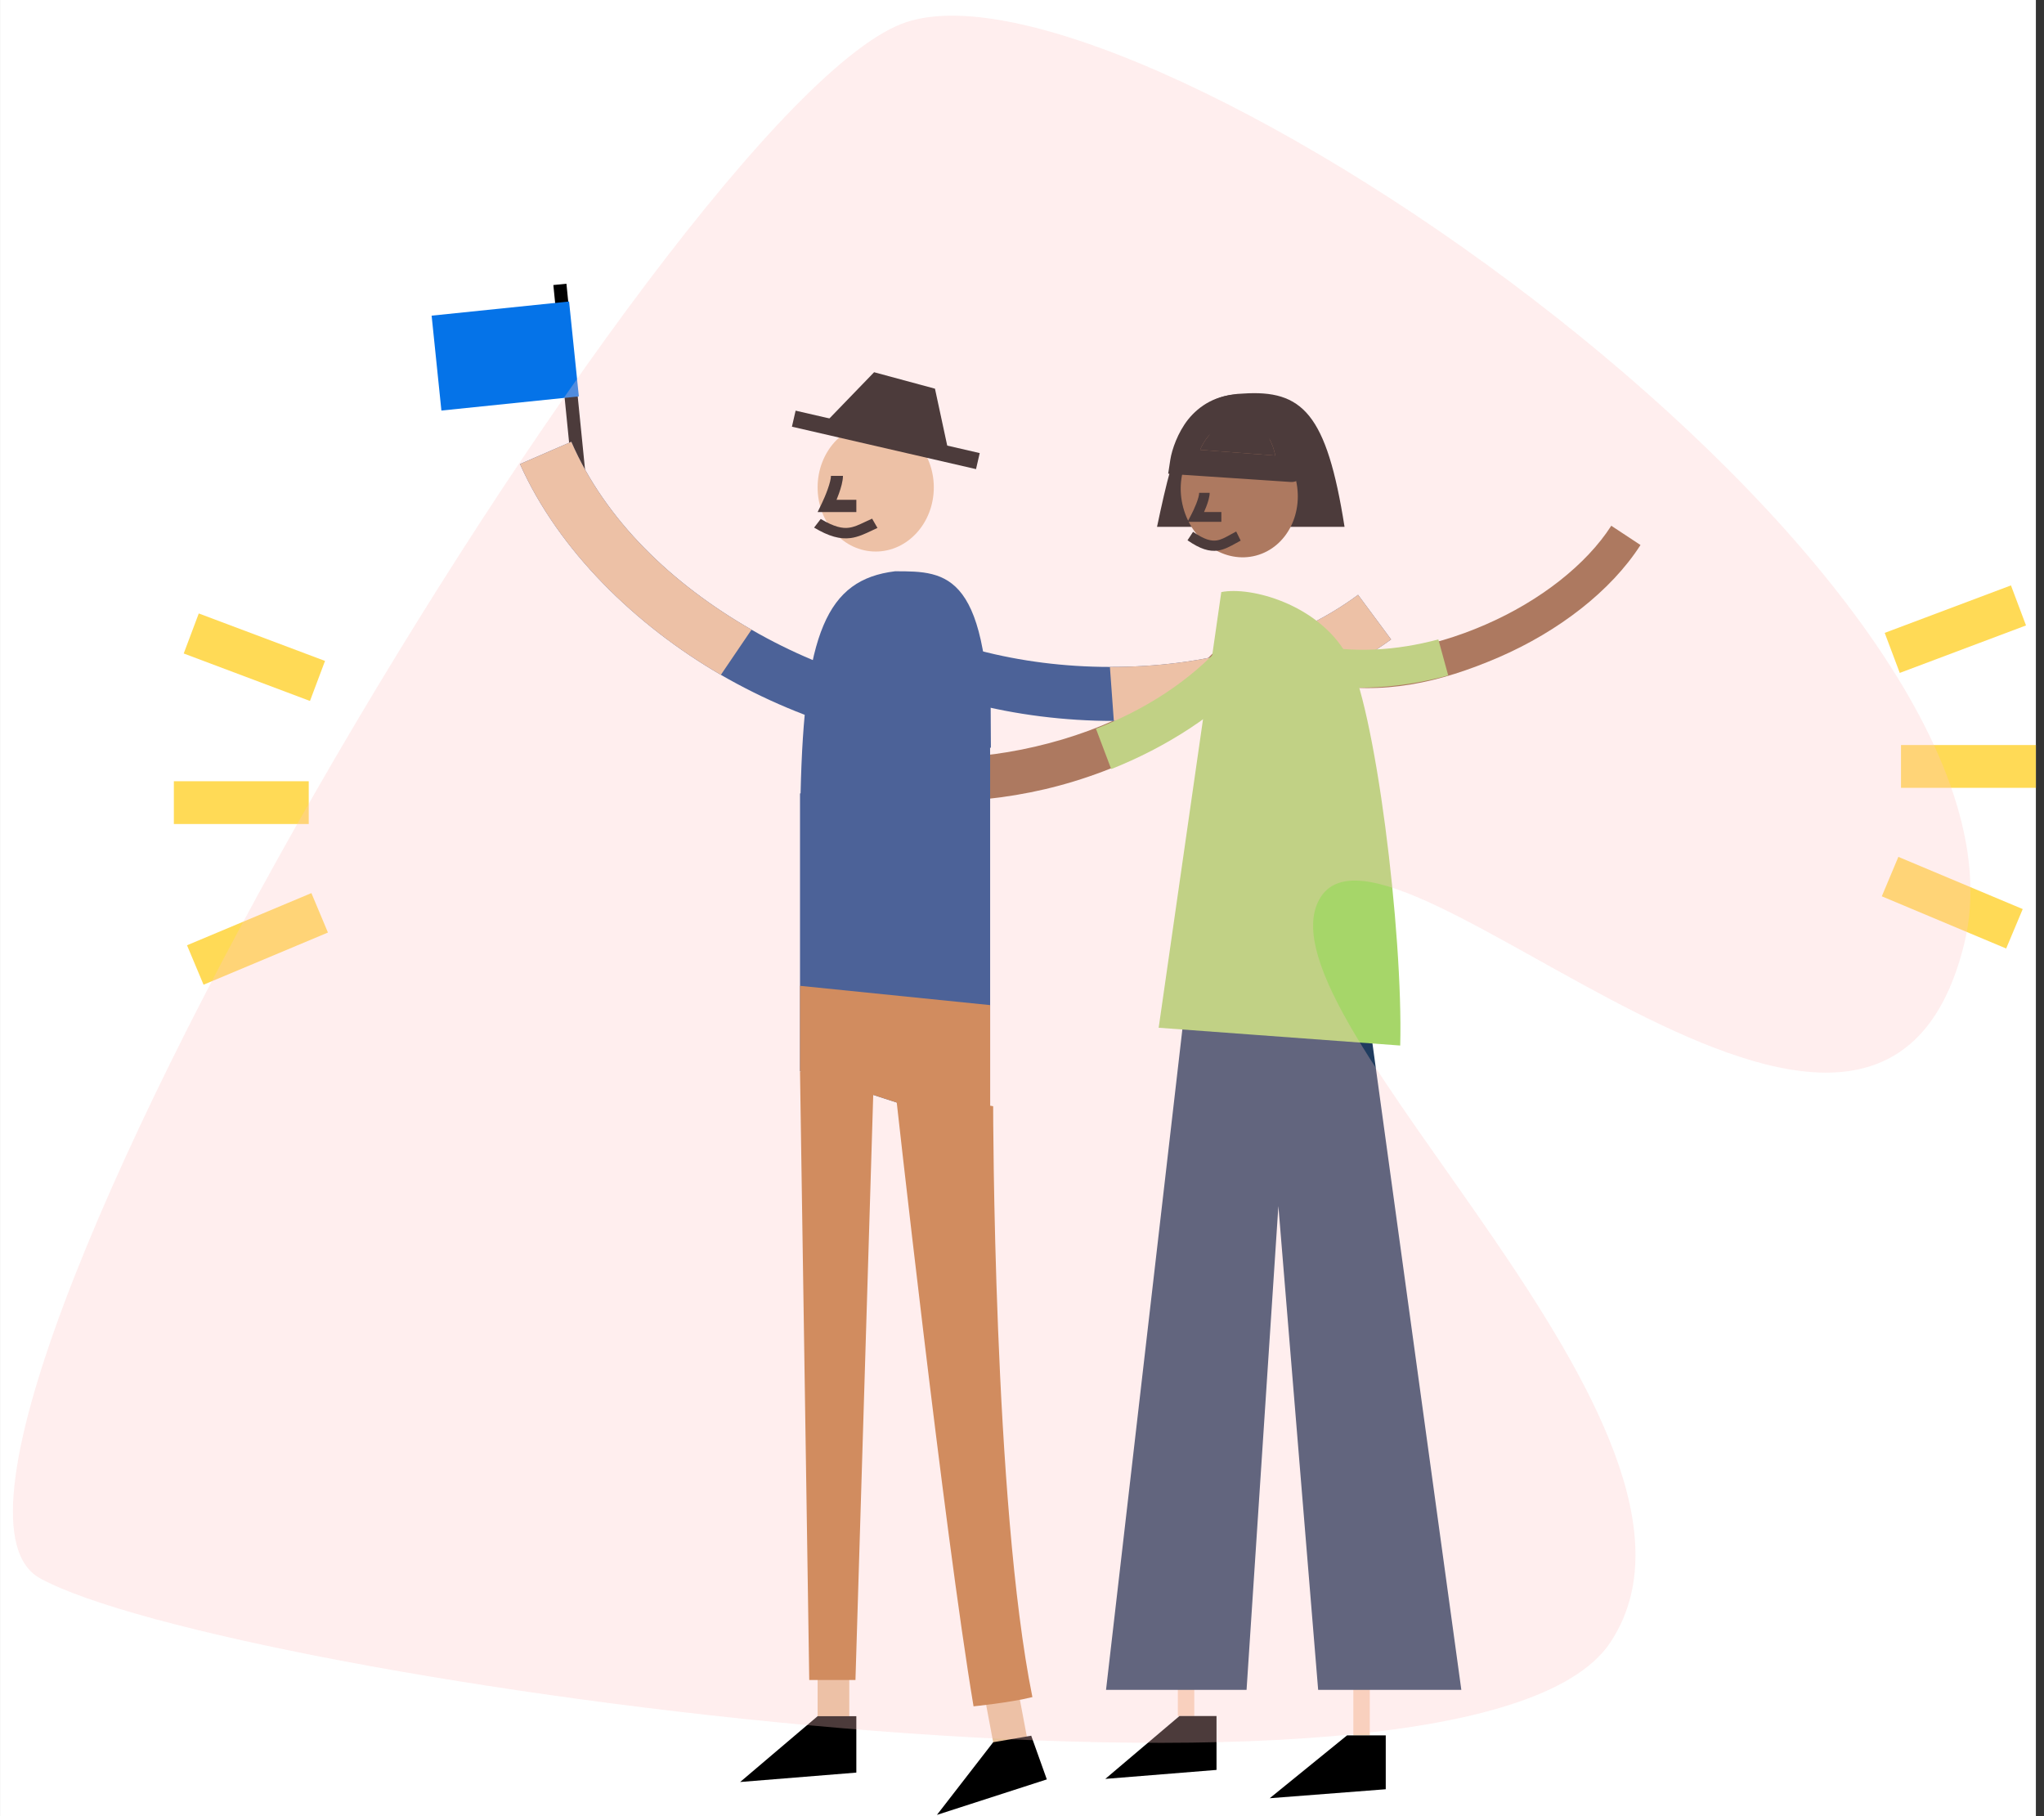 <svg width="251" height="223" viewBox="0 0 251 223" fill="none" xmlns="http://www.w3.org/2000/svg">
<rect x="0" y="0" width="251" height="223" fill="#333333" stroke="none"/>
<g clip-path="url(#clip0_2526_18164)">
<rect width="250" height="223" transform="translate(0.003)" fill="white"/>
<path d="M152.585 48.331C159.952 47.821 162.915 50.782 165.108 64.692H142.081C144.355 53.935 145.908 48.567 152.585 48.331Z" fill="black"/>
<ellipse cx="152.179" cy="60.473" rx="7.125" ry="8.016" transform="rotate(-15 152.179 60.473)" fill="#8A5935"/>
<path fill-rule="evenodd" clip-rule="evenodd" d="M147.368 55.235L156.605 55.938C156.46 55.199 156.203 54.426 155.778 53.705C155.095 52.5 154.065 51.651 152.352 51.646C150.51 51.64 149.268 52.457 148.4 53.534C147.939 54.088 147.605 54.671 147.368 55.235Z" fill="black"/>
<path fill-rule="evenodd" clip-rule="evenodd" d="M160.06 56.593C160.08 55.684 159.599 53.978 158.577 52.122C157.455 50.142 155.472 48.439 152.358 48.429C149.372 48.42 147.259 49.818 145.892 51.515C144.616 53.14 143.909 55.2 143.713 56.447L143.451 58.163L145.184 58.295L158.539 59.185C159.28 59.235 159.921 58.675 159.97 57.934V57.934C159.97 57.934 160.04 57.502 160.06 56.593ZM147.368 55.235L156.605 55.938C156.46 55.199 156.203 54.426 155.778 53.705C155.095 52.5 154.065 51.651 152.352 51.646C150.51 51.64 149.268 52.457 148.4 53.534C147.939 54.088 147.605 54.671 147.368 55.235Z" fill="black"/>
<path fill-rule="evenodd" clip-rule="evenodd" d="M149.58 67.601C148.503 67.761 147.362 67.412 145.824 66.343L146.508 65.302C147.927 66.289 148.757 66.454 149.405 66.358C149.952 66.276 150.418 66.019 151.072 65.658C151.291 65.537 151.532 65.404 151.803 65.263L152.355 66.383C152.165 66.482 151.974 66.588 151.783 66.694C151.08 67.085 150.361 67.484 149.58 67.601Z" fill="black"/>
<path fill-rule="evenodd" clip-rule="evenodd" d="M146.905 61.837C147.121 61.278 147.256 60.791 147.256 60.513H148.544C148.544 61.024 148.332 61.688 148.116 62.247C148.033 62.46 147.944 62.671 147.856 62.87H149.98V64.075H146.86H145.824L146.282 63.206C146.45 62.887 146.696 62.375 146.905 61.837Z" fill="black"/>
<line x1="145.647" y1="197.056" x2="145.647" y2="210.712" stroke="#F7D4BB" stroke-width="2.02"/>
<path d="M167.199 201.806V213.087" stroke="#F7D4BB" stroke-width="2.02"/>
<path d="M155.918 220.806L165.418 213.087H170.168V219.703L155.918 220.806Z" fill="black"/>
<path d="M135.73 218.432L144.835 210.713H149.387V217.329L135.73 218.432Z" fill="black"/>
<path fill-rule="evenodd" clip-rule="evenodd" d="M128.348 96.9C137.841 94.665 147.504 89.753 154.041 82.599L150.121 78.962C144.292 85.466 136.011 89.622 127.114 91.68C118.28 93.742 109.421 93.454 102.966 90.969L101.122 95.974C108.816 98.935 118.792 99.13 128.348 96.9Z" fill="#8A5935"/>
<path fill-rule="evenodd" clip-rule="evenodd" d="M184.066 80.702C176.788 83.841 169.8 85.415 162.117 83.92L161.278 79.559C168.189 80.973 175.587 79.672 182.391 76.706C189.156 73.774 194.819 69.299 197.863 64.558L201.451 66.924C197.822 72.575 191.383 77.53 184.066 80.702Z" fill="#8A5935"/>
<line x1="68.754" y1="34.919" x2="71.184" y2="59.199" stroke="black" stroke-width="1.616"/>
<path d="M53.003 38.759L69.881 37.02L71.082 48.674L54.204 50.413L53.003 38.759Z" fill="#0573E8"/>
<path fill-rule="evenodd" clip-rule="evenodd" d="M136.777 88.525C148.762 88.501 161.477 85.3 170.825 78.52L166.767 73.04C158.405 79.235 147.52 81.914 136.295 81.892C125.145 81.894 114.424 79.058 107.056 74.253L103.836 79.761C112.618 85.489 124.717 88.527 136.777 88.525Z" fill="#003884"/>
<path d="M136.777 88.525C148.762 88.5 161.477 85.299 170.825 78.52L166.767 73.039C158.405 79.234 147.52 81.913 136.295 81.892L136.777 88.525Z" fill="#E6BF99"/>
<path d="M114.67 59.846C114.67 64.197 111.476 67.724 107.536 67.724C103.596 67.724 100.401 64.197 100.401 59.846C100.401 55.496 103.596 51.969 107.536 51.969C111.476 51.969 114.67 55.496 114.67 59.846Z" fill="#E6BF99"/>
<path fill-rule="evenodd" clip-rule="evenodd" d="M122.592 217.288L120.066 203.874L124.197 203.161L126.723 216.576L122.592 217.288Z" fill="#E6BF99"/>
<path fill-rule="evenodd" clip-rule="evenodd" d="M88.522 82.863C78.078 76.804 68.596 67.606 63.854 56.981L70.156 54.243C74.331 63.861 82.479 71.682 92.285 77.319C102.013 82.937 112.796 85.863 121.645 85.382L121.68 91.811C111.132 92.385 99.045 88.94 88.522 82.863Z" fill="#003884"/>
<path d="M88.522 82.864C78.077 76.805 68.595 67.607 63.854 56.982L70.156 54.244C74.331 63.862 82.479 71.683 92.285 77.319L88.522 82.864Z" fill="#E6BF99"/>
<path fill-rule="evenodd" clip-rule="evenodd" d="M100.401 210.733V197.401H104.293V210.733H100.401Z" fill="#E6BF99"/>
<path fill-rule="evenodd" clip-rule="evenodd" d="M121.588 92.88L121.588 137.209L112.249 136.072L98.239 131.526V104.318C98.239 104.294 98.239 104.27 98.239 104.246C98.239 104.193 98.239 104.14 98.239 104.088V97.427L98.31 97.413C98.761 77.755 101.484 71.173 109.914 70.147C116.361 70.147 121.588 70.147 121.588 92.88Z" fill="#003884"/>
<path d="M98.239 131.553H107.319L105.049 206.29H99.374L98.239 131.553Z" fill="#BD7433"/>
<path d="M109.914 133.573L121.959 135.84C121.959 135.84 121.959 184.584 126.777 208.389C124.011 209.076 119.55 209.522 119.55 209.522C115.937 187.984 109.914 133.573 109.914 133.573Z" fill="#BD7433"/>
<path d="M90.889 218.813L100.401 210.733H105.157V217.659L90.889 218.813Z" fill="black"/>
<path d="M115.053 222.853L121.96 213.933L126.632 213.128L128.548 218.493L115.053 222.853Z" fill="black"/>
<path fill-rule="evenodd" clip-rule="evenodd" d="M121.588 123.418V137.209L112.249 136.073L98.239 131.528V121.05L121.588 123.418Z" fill="#BD7433"/>
<path fill-rule="evenodd" clip-rule="evenodd" d="M104.444 66.07C103.161 66.233 101.801 65.877 99.969 64.786L100.783 63.724C102.474 64.731 103.463 64.9 104.236 64.801C104.888 64.718 105.443 64.456 106.223 64.087C106.484 63.964 106.77 63.828 107.094 63.684L107.752 64.826C107.525 64.928 107.298 65.036 107.069 65.145C106.231 65.543 105.375 65.951 104.444 66.07Z" fill="black"/>
<path fill-rule="evenodd" clip-rule="evenodd" d="M101.638 60.083C101.886 59.386 102.04 58.779 102.04 58.432H103.514C103.514 59.069 103.272 59.898 103.024 60.596C102.929 60.86 102.827 61.124 102.726 61.372H105.158V62.876H101.587H100.401L100.926 61.792C101.118 61.394 101.399 60.755 101.638 60.083Z" fill="black"/>
<line x1="97.474" y1="51.409" x2="120.081" y2="56.619" stroke="black" stroke-width="2.02"/>
<path d="M107.339 45.706L114.813 47.726L116.462 55.386L101.481 51.766L107.339 45.706Z" fill="black"/>
<rect x="21.349" y="95.929" width="16.563" height="5.252" fill="#FFDA56"/>
<rect x="24.409" y="75.326" width="16.563" height="5.252" transform="rotate(20.608 24.409 75.326)" fill="#FFDA56"/>
<rect x="22.965" y="116.07" width="16.563" height="5.252" transform="rotate(-22.753 22.965 116.07)" fill="#FFDA56"/>
<rect width="16.563" height="5.252" transform="matrix(-1 0 0 1 250.003 91.485)" fill="#FFDA56"/>
<rect width="16.563" height="5.252" transform="matrix(-0.936 0.352 0.352 0.936 246.942 71.882)" fill="#FFDA56"/>
<rect width="16.563" height="5.252" transform="matrix(-0.922 -0.387 -0.387 0.922 248.387 111.626)" fill="#FFDA56"/>
<path d="M145.671 122.261H167.728L179.45 207.501H161.867L156.983 148.091L153.076 207.501H135.819L145.671 122.261Z" fill="#1F3C5F"/>
<path d="M165.352 80.344C161.837 74.23 153.635 71.974 149.973 72.702L142.283 126.199L171.944 128.382C172.31 114.553 168.868 86.458 165.352 80.344Z" fill="#A6D669"/>
<path fill-rule="evenodd" clip-rule="evenodd" d="M136.455 94.436C143.16 91.763 149.473 87.781 154.178 82.651L150.248 79.017C146.058 83.674 140.612 87.132 134.582 89.481L136.455 94.436Z" fill="#A6D669"/>
<path fill-rule="evenodd" clip-rule="evenodd" d="M161.358 81.468L161.107 79.13C166.171 80.231 171.476 79.895 176.626 78.512L177.838 82.936C172.702 84.337 167.486 84.796 162.099 84.171L161.358 81.468Z" fill="#A6D669"/>
<path d="M4.912 193.796C-17.846 181.256 82.611 12.241 111.277 2.723C139.943 -6.794 252.041 71.081 241.238 115.742C230.435 160.404 170.567 95.641 162.06 110.353C153.553 125.066 215.038 175.603 197.754 201.665C180.47 227.726 27.671 206.335 4.912 193.796Z" fill="#FFC6C6" fill-opacity="0.3"/>
</g>
<defs>
<clipPath id="clip0_2526_18164">
<rect width="250" height="223" fill="white" transform="translate(0.003)"/>
</clipPath>
</defs>
</svg>
